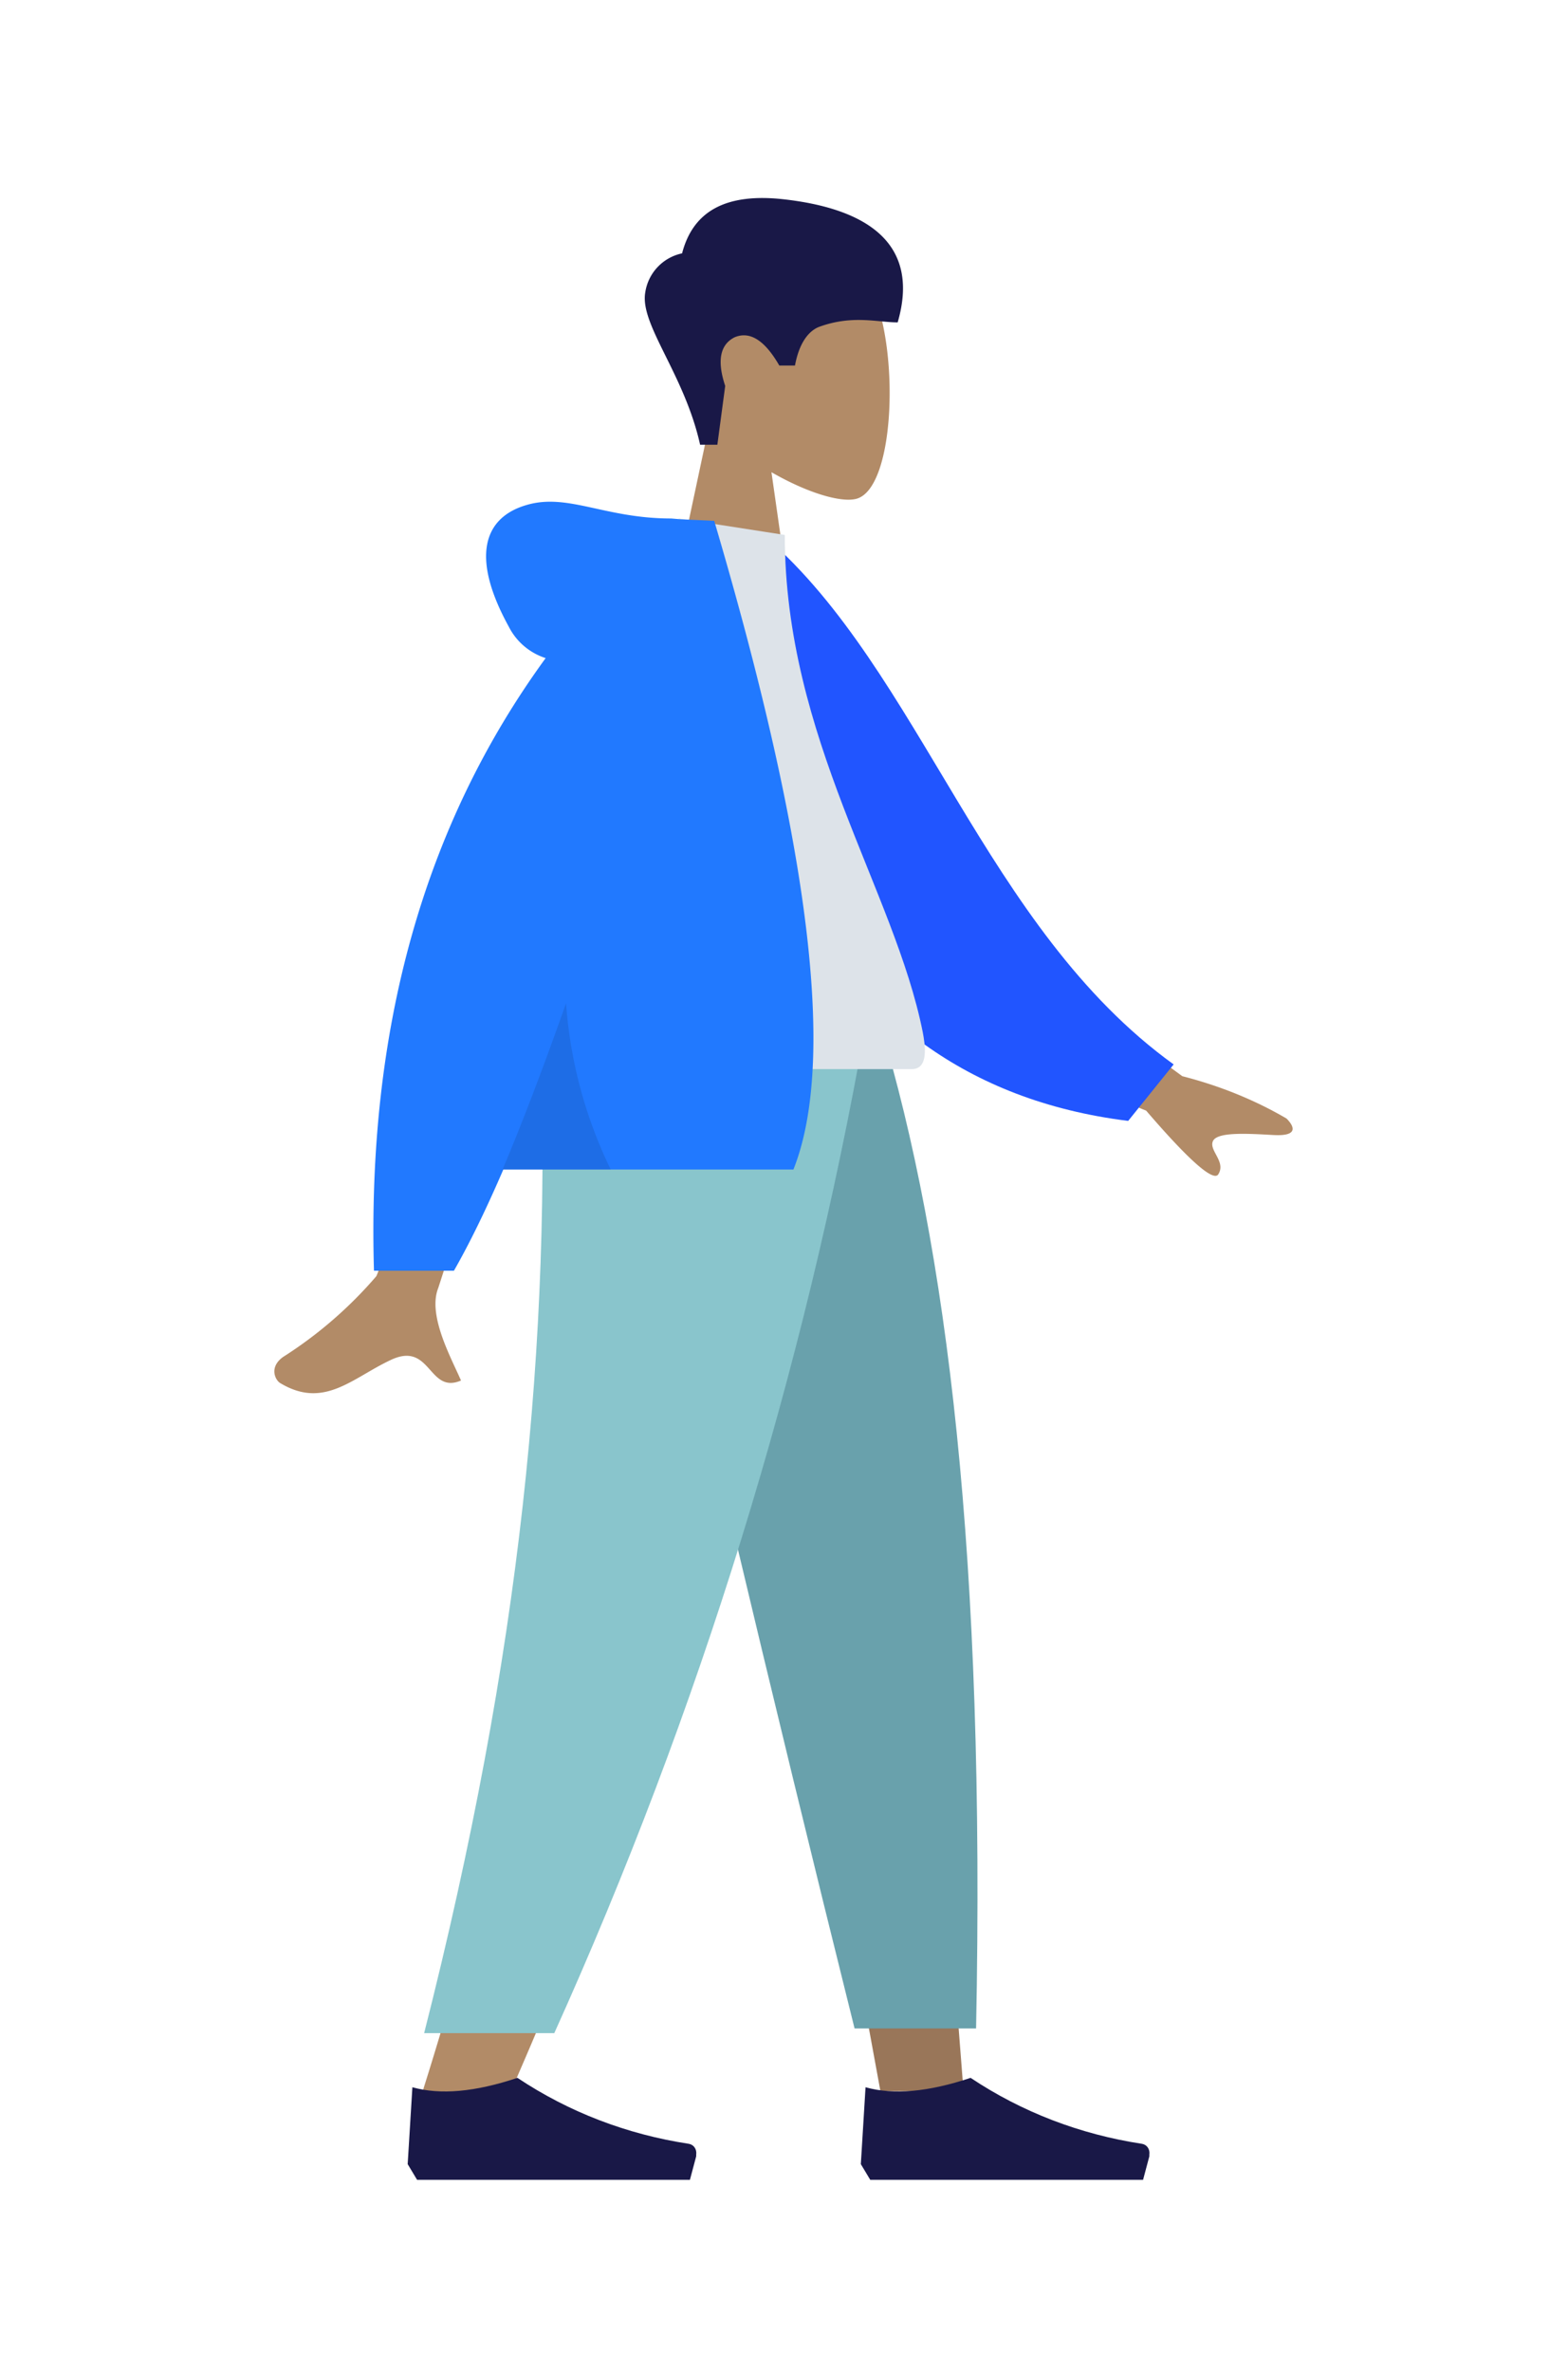 <svg xmlns="http://www.w3.org/2000/svg" viewBox="0 0 156 302.4" width="200">
    <path fill="#b28b67" d="M68.6 53.5a18.4 18.4 0 0 1-4.9-13.2c1-14.6 21.2-11.4 25.2-4 3.9 7.4 3.4 26-1.7 27.3-2 .5-6.3-.8-10.8-3.4l2.8 19.6H63l5.6-26.3z"/>
    <path fill="#191847" d="M67.3 56.7c-2-9-7.7-15.3-7-19.4a6 6 0 0 1 4.7-5c1.4-5.4 5.6-7.7 12.9-6.9 10.8 1.2 17.5 5.7 14.6 15.7-2.6 0-5.8-1-10.1.6-1.4.6-2.5 2.2-3 4.9h-2c-1.9-3.3-3.8-4.4-5.7-3.6-1.8.9-2.3 2.9-1.2 6.2l-1 7.5h-2.2z"/>
    <path fill="#997659" d="M57.1 130.7l22.5 77.6 10.7 58.3h10.6L90.3 130.7H57.1z"/>
    <path fill="#b28b67" d="M46.9 130.7c1.2 22 1.4 44 .6 66-.4 3.7-2.3 28.2-16 71.2h11.1C60.7 226.7 67 202.2 69 196.7a834 834 0 0 0 17-66H46.9z"/>
    <path fill="#69a1ac" d="M56.6 130.7c9.7 42.8 19.8 85.4 30.4 127.9h15.5c1.2-60.1-3.7-99.6-12.2-127.9H56.6z"/>
    <path fill="#89c5cc" d="M46.9 130.7c1.5 40.3-2.5 80.1-14.8 128.5h16.6c18.5-41 31.9-84.2 39.7-128.5H46.9z"/>
    <path fill="#191847" d="M30 275.9l.6-9.8c3.6 1 8 .6 13.4-1.2 6.6 4.4 14 7.2 21.8 8.4.7.1 1.1.7 1 1.4v.2l-.8 3H31.2l-1.2-2zm57.8 0l.6-9.8c3.6 1 8 .6 13.4-1.2 6.6 4.4 14 7.2 21.8 8.4.7.1 1.1.7 1 1.4v.2l-.8 3H89l-1.2-2z"/>
    <path fill="#b28b67" d="M109.2 122.8l19.6 14.4c4.7 1.2 9.2 3 13.3 5.4.8.8 1.8 2.3-1.7 2.1-3.5-.2-7.2-.4-7.7.8s1.7 2.6.7 4.2c-.6 1-3.7-1.7-9.2-8.1l-19.4-8 4.4-10.8zm-75.3.5l12.9.1c-4.1 13.6-8.5 27.2-12.9 40.8-1.4 3.5 1.7 9 2.9 11.8-4.2 1.8-3.8-5.1-9-2.6-4.9 2.3-8.5 6.3-14.1 2.9-.6-.4-1.4-2 .4-3.3A53.5 53.5 0 0 0 26 162.7c1.2-2.5 3.8-15.6 7.9-39.4z"/>
    <path fill="#2155ff" d="M70.4 69.4l5.3-.9c19.7 17.1 27.9 49.8 52 67.2l-5.8 7.2c-42-5.2-52.4-45.1-51.5-73.5z"/>
    <path fill="#dde3e9" d="M47.2 136.3h47.1c2.2 0 1.7-3.1 1.4-4.7-3.6-18.1-17.6-37.5-17.6-63.4l-13.5-2.1c-11.3 18.1-15.2 40.3-17.4 70.2z"/>
    <path fill="#2179ff" d="M47.6 83.9a8 8 0 0 1-4.7-4C38 71 39.7 66 45.1 64.4c5.3-1.6 10 1.7 18.5 1.7l1.2.1 4.3.2c12.2 41.3 15.6 68.9 10.1 82.7h-37c-2.2 5.1-4.3 9.4-6.3 12.9H25.7c-.9-30.7 6.3-56.7 21.9-78.1z"/>
    <path fill-opacity=".1" d="M50.2 127.9a57.9 57.9 0 0 0 5.7 21.2H42.1c2.5-5.9 5.2-13 8.1-21.2z"/>
</svg>

